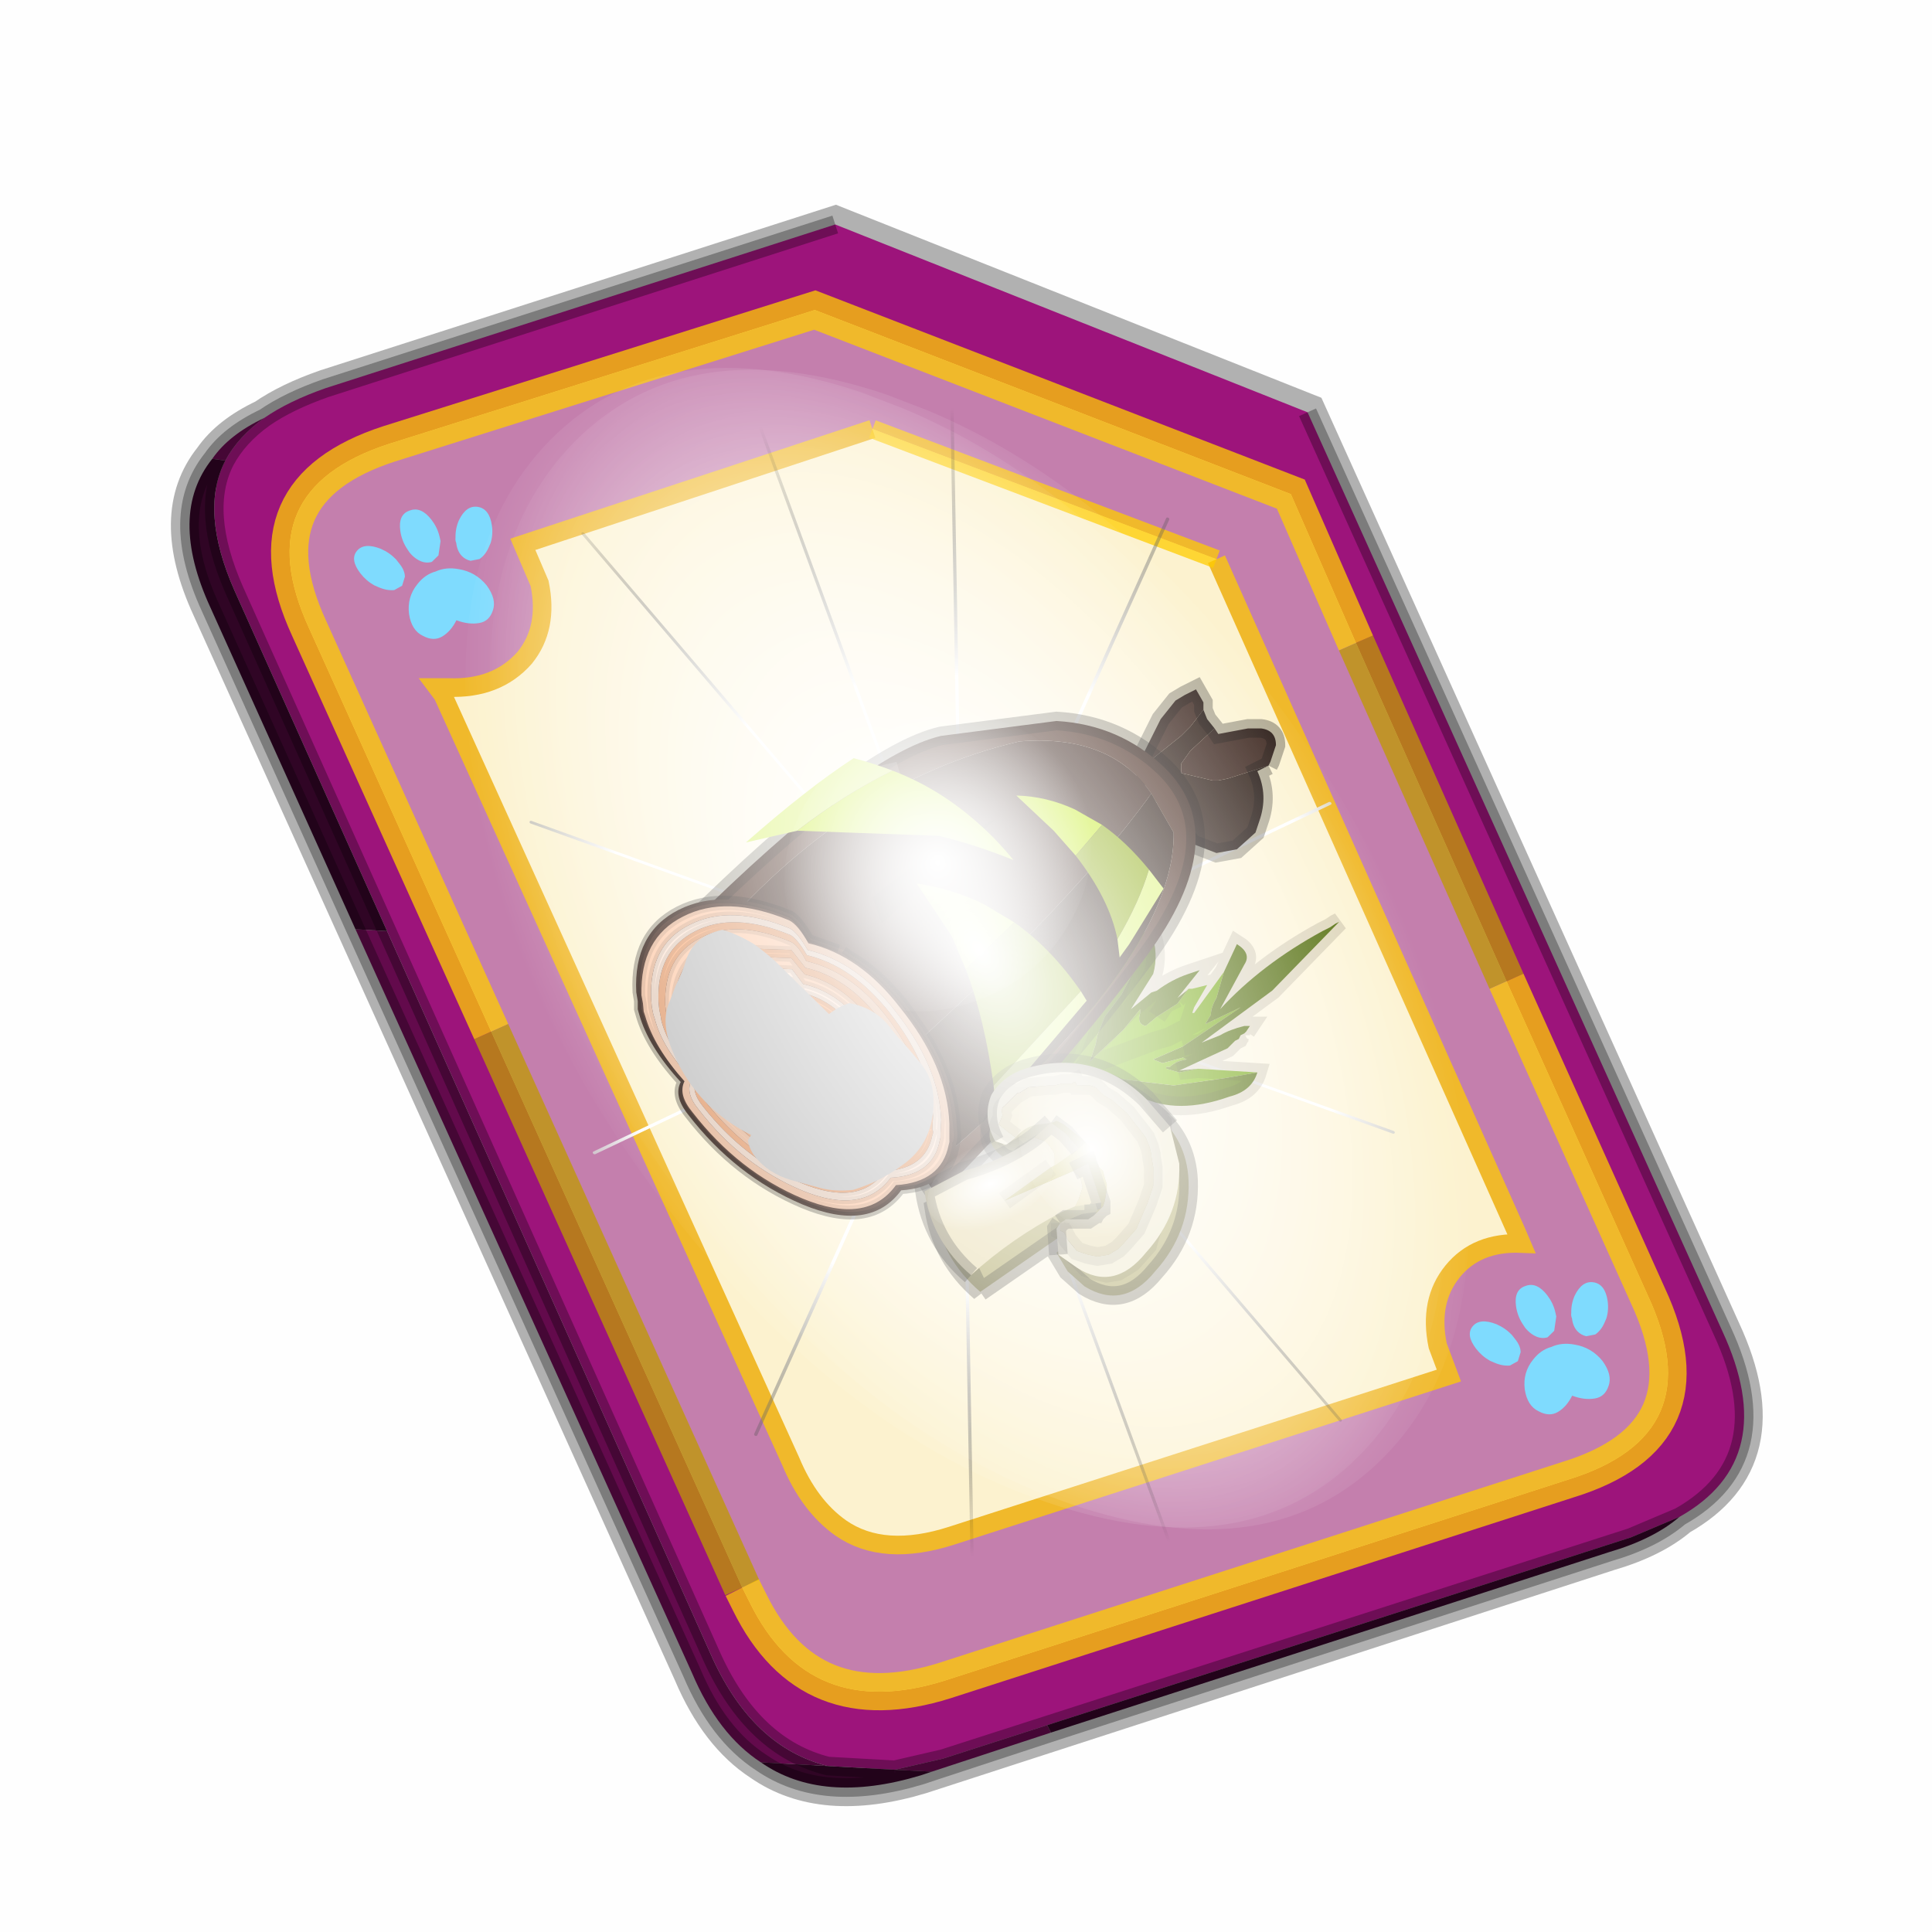 <?xml version='1.0' encoding='UTF-8'?>
<svg xmlns:xlink="http://www.w3.org/1999/xlink" xmlns="http://www.w3.org/2000/svg" version="1.1" width="60px" height="60px" viewBox="0.0 0.0 60.0 60.0"><defs><g id="c1"><path fill="#000000" fill-opacity="0.004" d="M0.0 0.0 L60.0 0.0 60.0 60.0 0.0 60.0 0.0 0.0"/></g><g id="c2"><path fill="none" stroke="#000000" stroke-width="1.0" stroke-opacity="0.302" d="M0.7 12.25 Q-0.45 9.75 0.75 8.25 1.2 7.6 2.15 7.15 2.8 6.7 3.8 6.35 L17.5 1.95 30.2 7.0 41.35 31.7 Q42.95 35.15 40.2 36.7 39.5 37.3 38.3 37.65 L19.8 43.65 Q17.15 44.45 15.5 43.3 14.35 42.55 13.65 40.9 L0.7 12.25"/><path fill="#9d147b" stroke="none" d="M35.55 22.3 L31.5 13.2 29.75 9.2 16.95 4.25 5.5 7.85 Q1.65 9.1 3.35 12.8 L8.25 23.65 15.0 38.6 15.2 39.0 Q16.8 42.25 20.45 41.1 L37.2 35.7 Q41.1 34.5 39.35 30.75 L35.55 22.3 M2.15 7.15 Q2.8 6.7 3.8 6.35 L17.5 1.95 30.2 7.0 41.35 31.7 Q42.95 35.15 40.2 36.7 L38.9 37.25 23.2 42.3 20.4 43.2 19.1 43.5 17.3 43.4 Q15.3 42.9 14.2 40.5 L5.45 20.95 1.35 11.8 Q0.4 9.65 1.1 8.3 1.45 7.65 2.15 7.15"/><path fill="#c47fad" stroke="none" d="M31.5 13.2 L35.55 22.3 39.35 30.75 Q41.1 34.5 37.2 35.7 L20.45 41.1 Q16.8 42.25 15.2 39.0 L15.0 38.6 8.25 23.65 3.35 12.8 Q1.65 9.1 5.5 7.85 L16.95 4.25 29.75 9.2 31.5 13.2 M18.5 7.45 L9.1 10.55 9.55 11.6 Q9.8 12.8 9.15 13.6 8.4 14.45 7.1 14.4 L6.8 14.4 6.95 14.6 16.3 35.2 Q16.8 36.4 17.65 37.0 18.8 37.8 20.65 37.2 L34.0 32.9 33.7 32.1 Q33.45 30.9 34.1 30.1 34.75 29.3 35.95 29.35 L35.8 29.0 27.75 10.95 18.5 7.45"/><path fill="#630a4c" stroke="none" d="M0.75 8.25 Q1.2 7.6 2.15 7.15 1.45 7.65 1.1 8.3 L0.75 8.25 M23.3 42.5 L20.1 43.55 19.1 43.5 20.4 43.2 23.2 42.3 23.3 42.5 M15.5 43.3 Q14.35 42.55 13.65 40.9 L4.6 20.9 5.45 20.95 14.2 40.5 Q15.3 42.9 17.3 43.4 L15.5 43.3"/><path fill="#300525" stroke="none" d="M4.6 20.9 L0.7 12.25 Q-0.45 9.75 0.75 8.25 L1.1 8.3 Q0.4 9.65 1.35 11.8 L5.45 20.95 4.6 20.9 M40.2 36.7 Q39.5 37.3 38.3 37.65 L23.3 42.5 23.2 42.3 38.9 37.25 40.2 36.7 M20.1 43.55 L19.8 43.65 Q17.15 44.45 15.5 43.3 L17.3 43.4 19.1 43.5 20.1 43.55"/><path fill="#fcf2cf" stroke="none" d="M27.75 10.95 L35.8 29.0 35.95 29.35 Q34.75 29.3 34.1 30.1 33.45 30.9 33.7 32.1 L34.0 32.9 20.65 37.2 Q18.8 37.8 17.65 37.0 16.8 36.4 16.3 35.2 L6.95 14.6 6.8 14.4 7.1 14.4 Q8.4 14.45 9.15 13.6 9.8 12.8 9.55 11.6 L9.1 10.55 18.5 7.45 27.75 10.95"/><path fill="none" stroke="#bf9900" stroke-width="1.0" stroke-opacity="0.749" d="M31.5 13.2 L35.55 22.3 M15.0 38.6 L8.25 23.65"/><path fill="none" stroke="#ffcc00" stroke-width="1.0" stroke-opacity="0.749" d="M35.55 22.3 L39.35 30.75 Q41.1 34.5 37.2 35.7 L20.45 41.1 Q16.8 42.25 15.2 39.0 L15.0 38.6 M8.25 23.65 L3.35 12.8 Q1.65 9.1 5.5 7.85 L16.95 4.25 29.75 9.2 31.5 13.2"/><path fill="none" stroke="#000000" stroke-width="0.5" stroke-opacity="0.302" d="M4.6 20.9 L0.7 12.25 Q-0.45 9.75 0.75 8.25 1.2 7.6 2.15 7.15 2.8 6.7 3.8 6.35 L17.5 1.95 M30.2 7.0 L41.35 31.7 Q42.95 35.15 40.2 36.7 39.5 37.3 38.3 37.65 L23.3 42.5 20.1 43.55 19.8 43.65 Q17.15 44.45 15.5 43.3 14.35 42.55 13.65 40.9 L4.6 20.9 M5.45 20.95 L1.35 11.8 Q0.4 9.65 1.1 8.3 1.45 7.65 2.15 7.15 M19.1 43.5 L17.3 43.4 Q15.3 42.9 14.2 40.5 L5.45 20.95 M23.2 42.3 L20.4 43.2 19.1 43.5 M40.2 36.7 L38.9 37.25 23.2 42.3"/><path fill="none" stroke="#f0b92b" stroke-width="0.5" d="M27.75 10.95 L35.8 29.0 35.95 29.35 Q34.75 29.3 34.1 30.1 33.45 30.9 33.7 32.1 L34.0 32.9 20.65 37.2 Q18.8 37.8 17.65 37.0 16.8 36.4 16.3 35.2 L6.95 14.6 6.8 14.4 7.1 14.4 Q8.4 14.45 9.15 13.6 9.8 12.8 9.55 11.6 L9.1 10.55 18.5 7.45"/><path fill="none" stroke="#ffcc00" stroke-width="0.5" stroke-opacity="0.749" d="M18.5 7.45 L27.75 10.95"/></g><g id="c3"><path fill="#7fdbfe" stroke="none" d="M10.75 4.9 Q10.75 4.6 10.9 4.35 11.25 3.45 11.95 2.75 13.3 1.5 14.35 2.1 15.4 2.7 14.95 4.45 14.7 5.4 14.1 6.15 L13.75 6.5 Q13.1 7.15 12.35 7.35 L11.4 7.2 Q10.95 6.9 10.75 6.4 10.5 5.75 10.75 4.9 M7.5 5.9 Q7.0 5.85 6.6 5.5 6.05 5.0 5.8 4.15 L5.7 3.6 Q5.55 2.65 5.8 1.7 6.25 0.0 7.5 0.0 L7.6 0.0 Q8.85 0.0 9.3 1.7 9.55 2.65 9.4 3.6 L9.3 4.15 8.5 5.5 7.6 5.9 7.5 5.9 M4.35 4.9 Q4.6 5.75 4.35 6.4 L3.7 7.2 2.75 7.35 Q2.0 7.15 1.35 6.5 L1.0 6.15 Q0.4 5.4 0.15 4.45 -0.3 2.7 0.75 2.1 1.8 1.5 3.15 2.75 3.85 3.45 4.2 4.35 L4.35 4.9 M5.5 13.7 Q4.45 13.9 3.65 12.95 2.75 12.0 3.2 10.25 3.7 8.5 5.25 7.6 6.4 6.9 7.55 7.0 8.75 6.9 9.9 7.6 11.45 8.5 11.95 10.25 12.35 12.0 11.5 12.95 10.7 13.9 9.65 13.7 8.55 13.5 7.55 12.6 6.55 13.5 5.5 13.7"/></g><g id="c4"><g><use transform="matrix(1.0,0.0,0.0,1.0,0.0,0.0)" xlink:href="#c3"/></g></g><radialGradient gradientUnits="userSpaceOnUse" r="819.2" cx="0" cy="0" spreadMethod="pad" gradientTransform="matrix(0.091,0.0,0.0,0.091,0.6,3.4)" id="gradient1"><stop offset="0.0" stop-color="#ffffff"/><stop offset="1.0" stop-color="#ffffff" stop-opacity="0.0"/></radialGradient><g id="c5"><path stroke="none" fill="url(#gradient1)" d="M36.65 -54.65 Q60.05 -42.0 69.75 -17.95 80.55 8.9 68.0 34.1 55.45 59.35 26.8 68.2 -1.8 77.05 -29.7 64.3 -57.6 51.6 -68.45 24.75 -79.3 -2.05 -66.75 -27.25 L-66.7 -27.3 Q-54.1 -52.5 -25.5 -61.4 3.1 -70.2 31.0 -57.5 L36.65 -54.65"/></g><g id="c6"><g><use transform="matrix(1.0,0.0,0.0,1.0,0.0,0.0)" xlink:href="#c5"/></g></g><radialGradient gradientUnits="userSpaceOnUse" r="819.2" cx="0" cy="0" spreadMethod="pad" gradientTransform="matrix(0.209,0.0,0.0,0.177,67.15,107.2)" id="gradient2"><stop offset="0.357" stop-color="#ffffff"/><stop offset="0.671" stop-opacity="0.0"/></radialGradient><g id="c7"><path fill="none" stroke-linejoin="round" stroke-linecap="round" stroke="url(#gradient2)" stroke-width="0.5" d="M136.55 165.8 L68.6 106.0 68.4 106.0 118.25 201.5 M68.3 105.8 L68.35 105.8 68.3 105.8 68.3 105.85 68.4 106.0 68.3 106.0 86.55 211.5 M68.3 105.8 L68.3 105.85 68.3 106.0 68.15 105.95 18.25 151.55 M68.3 105.85 L68.25 105.85 68.3 106.0 50.0 193.2 M68.25 105.85 L68.15 105.95 0.05 97.7 M68.3 105.85 L68.25 105.8 68.25 105.85 M68.25 105.8 L68.2 105.7 0.0 45.7 M68.3 105.8 L68.25 105.75 68.25 105.8 M68.25 105.75 L68.2 105.7 18.25 10.05 M68.6 106.0 L68.35 105.8 118.25 60.15 M86.6 18.35 L68.3 105.8 M136.6 114.25 L68.6 106.0 M68.25 105.75 L49.95 0.05"/></g><g id="c8"><g><use transform="matrix(1.0,0.0,0.0,1.0,0.0,0.0)" xlink:href="#c7"/></g></g><g id="c9"><g><use transform="matrix(1.0,0.0,0.0,1.0,0.0,0.0)" xlink:href="#c2"/></g><g><use transform="matrix(0.239,-0.087,0.1,0.234,34.25,31.15)" xlink:href="#c4"/></g><g><use transform="matrix(0.239,-0.087,0.1,0.234,4.25,10.3)" xlink:href="#c4"/></g><g><use transform="matrix(0.141,-0.038,0.111,0.226,20.25,20.65)" filter="url(#filter7)" xlink:href="#c6"/></g><g><use transform="matrix(-0.155,0.051,0.084,0.147,22.6,3.15)" filter="url(#filter8)" xlink:href="#c8"/></g></g><filter id="filter7"><feColorMatrix in="SourceGraphic" type="matrix" values="0.0 0.0 0.0 0.0 0.797 0.0 0.0 0.0 0.0 0.598 0.0 0.0 0.0 0.0 0.199 0.0 0.0 0.0 1.0 0.0" result="cxform"/><feComposite operator="in" in2="SourceGraphic" result="color-xform"/></filter><filter id="filter8"><feColorMatrix in="SourceGraphic" type="matrix" values="0.0 0.0 0.0 0.0 0.996 0.0 0.0 0.0 0.0 0.996 0.0 0.0 0.0 0.0 0.996 0.0 0.0 0.0 1.0 0.0" result="cxform"/><feComposite operator="in" in2="SourceGraphic" result="color-xform"/></filter><g id="c10"><path fill="#77ba00" stroke="none" d="M29.35 77.9 L29.3 77.9 29.45 76.75 29.65 76.15 29.75 76.65 29.8 77.45 29.8 78.0 Q30.2 76.85 31.1 75.7 31.3 75.1 31.85 74.65 31.65 74.95 31.4 75.95 L31.05 76.6 31.4 75.95 Q31.65 74.95 31.85 74.65 L31.95 74.5 32.15 74.3 32.25 74.3 32.15 74.75 31.5 76.0 31.05 76.6 30.85 77.1 30.8 77.35 30.65 77.8 31.55 76.95 32.0 76.4 32.0 76.5 Q31.9 76.8 32.15 76.85 L32.45 76.6 33.0 76.25 33.3 75.85 33.4 75.85 33.8 75.75 33.45 76.35 33.4 76.5 33.45 76.5 34.25 75.4 34.05 76.1 Q33.9 76.35 33.9 76.55 L32.75 77.15 32.4 77.25 31.2 77.7 30.9 77.8 30.5 78.05 30.9 77.8 31.2 77.7 32.4 77.25 32.75 77.15 33.9 76.55 33.75 76.8 34.7 76.35 33.15 77.4 32.35 77.75 32.6 77.85 33.15 77.7 33.25 77.75 Q32.95 77.8 32.8 77.95 L32.7 77.95 32.7 78.0 33.05 78.1 33.55 78.0 35.15 78.1 34.3 78.25 32.9 78.45 31.25 78.25 31.2 78.25 Q31.15 78.55 32.0 79.1 L32.6 79.45 32.6 79.5 32.6 79.8 32.15 79.75 31.75 79.5 31.05 78.9 Q30.35 78.35 30.5 78.05 L30.3 78.1 30.25 78.05 30.05 78.05 29.95 78.15 29.1 78.7 27.75 79.4 29.4 78.35 29.35 77.9 M30.85 77.1 L30.55 77.9 30.5 77.95 30.5 78.05 30.5 77.95 30.55 77.9 30.85 77.1"/><path fill="#537601" stroke="none" d="M27.75 79.4 L29.1 78.7 29.95 78.15 30.05 78.05 30.25 78.05 30.3 78.1 30.25 78.15 27.9 79.55 30.25 78.15 30.3 78.1 30.4 78.45 30.9 79.05 31.5 79.5 32.05 79.8 32.15 79.75 32.2 79.85 32.4 80.15 32.35 80.2 Q31.15 80.3 30.4 79.75 29.7 79.3 29.65 78.7 L28.05 79.45 27.9 79.55 27.8 79.55 27.7 79.5 27.75 79.4 M30.85 77.1 L31.05 76.6 31.5 76.0 32.15 74.75 32.25 74.3 32.3 74.35 Q32.5 74.9 32.35 75.45 L31.75 76.4 32.3 75.95 32.45 75.9 Q32.85 75.6 33.3 75.45 L33.6 75.35 33.0 76.1 33.25 75.9 33.3 75.85 33.0 76.25 32.45 76.6 32.15 76.85 Q31.9 76.8 32.0 76.5 L32.0 76.4 31.55 76.95 30.65 77.8 30.8 77.35 30.85 77.1 M34.25 75.4 L34.6 74.65 Q35.0 74.9 34.8 75.2 L34.15 76.4 Q35.25 75.2 36.9 74.3 L37.1 74.2 37.25 74.1 37.35 74.05 35.55 75.9 33.65 77.3 34.15 77.1 Q34.4 76.95 34.8 76.85 L34.95 76.85 34.85 77.0 34.8 77.05 34.7 77.1 34.65 77.2 34.55 77.25 34.35 77.45 33.05 78.05 33.55 78.0 33.05 78.1 32.7 78.0 32.7 77.95 32.8 77.95 Q32.95 77.8 33.25 77.75 L33.15 77.7 32.6 77.85 32.35 77.75 33.15 77.4 34.7 76.35 33.75 76.8 33.9 76.55 Q33.9 76.35 34.05 76.1 L34.25 75.4 M35.15 78.1 Q35.0 78.6 34.4 78.75 33.0 79.25 32.0 78.75 L32.6 79.45 32.0 79.1 Q31.15 78.55 31.2 78.25 L31.25 78.25 32.9 78.45 34.3 78.25 35.15 78.1 M32.6 79.8 L32.4 80.15 32.2 79.85 32.15 79.75 32.6 79.8 M30.8 77.35 L31.65 76.5 31.7 76.45 31.75 76.4 31.7 76.45 31.65 76.5 30.8 77.35 M33.9 76.55 L35.4 75.55 36.9 74.3 35.4 75.55 33.9 76.55 M32.45 76.6 L32.65 76.3 32.7 76.25 33.0 76.1 32.7 76.25 32.65 76.3 32.45 76.6 M33.65 77.3 L33.15 77.4 33.65 77.3"/><path fill="#669900" stroke="none" d="M30.3 78.1 L30.5 78.05 Q30.35 78.35 31.05 78.9 L31.75 79.5 32.15 79.75 32.05 79.8 31.5 79.5 30.9 79.05 30.4 78.45 30.3 78.1"/><path fill="none" stroke="#33261a" stroke-width="0.5" stroke-opacity="0.153" d="M29.35 77.9 L29.4 78.35 27.75 79.4 M30.3 78.1 L30.5 78.05 30.5 77.95 30.55 77.9 30.85 77.1 31.05 76.6 31.4 75.95 Q31.65 74.95 31.85 74.65 31.3 75.1 31.1 75.7 30.2 76.85 29.8 78.0 L29.8 77.45 29.75 76.65 29.65 76.15 29.45 76.75 29.3 77.9 M32.25 74.3 L32.3 74.35 Q32.5 74.9 32.35 75.45 L31.75 76.4 32.3 75.95 32.45 75.9 Q32.85 75.6 33.3 75.45 L33.6 75.35 33.0 76.1 33.25 75.9 33.3 75.85 33.4 75.85 33.8 75.75 33.45 76.35 33.4 76.5 33.45 76.5 34.25 75.4 34.6 74.65 Q35.0 74.9 34.8 75.2 L34.15 76.4 Q35.25 75.2 36.9 74.3 L37.1 74.2 37.25 74.1 37.35 74.05 35.55 75.9 33.65 77.3 34.15 77.1 Q34.4 76.95 34.8 76.85 L34.95 76.85 34.85 77.0 M34.8 77.05 L34.7 77.1 34.65 77.2 34.55 77.25 34.35 77.45 33.05 78.05 33.55 78.0 35.15 78.1 Q35.0 78.6 34.4 78.75 33.0 79.25 32.0 78.75 L32.6 79.45 32.6 79.5 32.6 79.8 32.4 80.15 32.35 80.2 Q31.15 80.3 30.4 79.75 29.7 79.3 29.65 78.7 L28.05 79.45 28.0 79.55 27.9 79.55 27.8 79.55 27.7 79.5 27.75 79.4 M31.75 76.4 L31.7 76.45 31.65 76.5 30.8 77.35 M32.25 74.3 L32.15 74.3 31.95 74.5 31.85 74.65 M28.05 79.45 L27.9 79.55 30.25 78.15 30.3 78.1 M32.15 79.75 L31.75 79.5 31.05 78.9 Q30.35 78.35 30.5 78.05 L30.9 77.8 31.2 77.7 32.4 77.25 32.75 77.15 33.9 76.55 M32.15 79.75 L32.2 79.85 32.4 80.15 M33.0 76.1 L32.7 76.25 32.65 76.3 32.45 76.6 M36.9 74.3 L35.4 75.55 33.9 76.55 M33.15 77.4 L33.65 77.3"/><path fill="#302018" stroke="none" d="M35.45 69.85 L35.15 70.0 Q35.45 70.65 35.2 71.35 L35.1 71.65 34.6 72.1 34.05 72.2 33.4 71.95 33.25 71.75 32.65 70.7 Q32.45 70.45 32.05 70.35 L31.9 70.2 31.9 70.05 32.0 69.9 32.05 69.55 32.1 69.5 32.1 69.6 32.35 69.65 33.1 69.05 33.35 68.8 33.7 68.35 33.8 68.6 34.0 68.85 33.35 69.45 33.1 69.8 33.1 70.05 33.95 70.25 34.1 70.25 34.35 70.2 35.45 69.85"/><path fill="#3e2820" stroke="none" d="M32.1 69.5 L32.55 68.6 32.95 68.1 33.2 67.95 33.5 67.8 33.7 68.15 33.7 68.35 33.35 68.8 33.1 69.05 32.35 69.65 32.1 69.6 32.1 69.5 M34.0 68.85 L34.1 69.0 34.9 68.85 35.25 68.85 Q35.65 68.9 35.65 69.3 L35.5 69.75 35.45 69.85 34.35 70.2 34.1 70.25 33.95 70.25 33.1 70.05 33.1 69.8 33.35 69.45 34.0 68.85"/><path fill="none" stroke="#000000" stroke-width="0.5" stroke-opacity="0.302" d="M35.45 69.85 L35.15 70.0 Q35.45 70.65 35.2 71.35 L35.1 71.65 34.6 72.1 34.05 72.2 33.4 71.95 33.25 71.75 32.65 70.7 Q32.45 70.45 32.05 70.35 L31.9 70.2 31.9 70.05 32.0 69.9 32.05 69.55 32.1 69.5 32.55 68.6 32.95 68.1 33.2 67.95 33.5 67.8 33.7 68.15 33.7 68.35 33.8 68.6 34.0 68.85 34.1 69.0 34.9 68.85 35.25 68.85 Q35.65 68.9 35.65 69.3 L35.5 69.75 35.45 69.85 M31.9 70.05 L32.0 69.9"/><path fill="#4f3328" stroke="none" d="M19.85 74.15 Q24.5 69.55 26.65 69.05 L29.75 68.65 Q31.45 68.75 32.65 69.9 34.55 71.75 32.15 75.0 29.9 78.0 27.05 80.95 L26.55 81.45 26.15 80.85 Q32.95 75.15 32.9 71.65 L32.3 70.6 Q31.2 69.0 28.75 69.2 24.05 70.3 20.4 74.65 L19.85 74.15"/><path fill="#3e2820" stroke="none" d="M20.4 74.65 Q24.05 70.3 28.75 69.2 31.2 69.0 32.3 70.6 29.85 74.0 24.3 78.8 L20.4 74.65"/><path fill="#302018" stroke="none" d="M32.3 70.6 L32.9 71.65 Q32.95 75.15 26.15 80.85 L24.3 78.8 Q29.85 74.0 32.3 70.6"/><path fill="none" stroke="#000000" stroke-width="0.5" stroke-opacity="0.302" d="M26.15 80.85 L26.55 81.45 27.05 80.95 Q29.9 78.0 32.15 75.0 34.55 71.75 32.65 69.9 31.45 68.75 29.75 68.65 L26.65 69.05 Q24.5 69.55 19.85 74.15"/><path fill="#302018" stroke="none" d="M25.05 74.1 L24.8 73.4 Q26.55 71.95 28.1 71.3 L25.05 74.1"/><path fill="#ffffff" fill-opacity="0.173" d="M25.55 70.1 L25.15 70.75 24.35 71.4 23.75 71.55 Q23.5 71.5 23.55 71.2 L24.0 70.5 24.8 69.9 25.45 69.75 25.55 70.1"/></g><g id="c11"><path fill="#4f3328" stroke="none" d="M13.65 3.3 L14.0 3.4 14.4 3.7 Q16.4 4.85 18.15 7.05 L19.25 8.65 Q21.45 12.0 21.6 15.3 L21.65 15.9 21.6 16.35 21.55 16.45 21.55 16.6 21.5 16.8 Q20.95 19.4 17.85 19.6 15.75 22.45 11.2 20.55 6.7 18.65 3.5 14.5 2.5 13.25 3.0 12.3 0.8 9.9 0.2 7.75 L0.1 7.4 0.1 6.85 0.0 6.25 Q-0.2 2.25 2.85 0.7 5.9 -0.85 10.4 1.0 10.95 1.3 11.7 2.6 L13.65 3.3 M17.9 14.9 L17.25 12.8 17.9 14.9"/><path fill="none" stroke="#000000" stroke-width="0.5" stroke-opacity="0.302" d="M14.0 3.4 L14.4 3.7 Q16.4 4.85 18.15 7.05 L19.25 8.65 Q21.45 12.0 21.6 15.3 L21.65 15.9 21.6 16.35 21.55 16.45 21.55 16.6 21.5 16.8 Q20.95 19.4 17.85 19.6 15.75 22.45 11.2 20.55 6.7 18.65 3.5 14.5 2.5 13.25 3.0 12.3 0.8 9.9 0.2 7.75 L0.1 7.4 0.1 6.85 0.0 6.25 Q-0.2 2.25 2.85 0.7 5.9 -0.85 10.4 1.0 10.95 1.3 11.7 2.6 L13.65 3.3"/><path fill="#fcb383" stroke="none" d="M19.95 15.5 L20.0 15.6 20.0 15.75 19.95 15.9 Q19.5 18.15 16.75 18.3 15.05 20.75 11.1 19.1 7.3 17.5 4.5 13.95 3.65 12.9 4.05 12.1 2.2 10.05 1.7 8.2 L1.65 7.9 1.55 7.4 1.5 6.9 Q1.35 3.5 3.95 2.15 6.55 0.8 10.4 2.4 10.85 2.65 11.5 3.75 14.6 4.5 17.05 7.6 19.85 11.15 20.0 14.6 L19.95 15.5 M19.55 15.4 L19.55 15.3 19.55 14.4 Q19.4 11.1 16.75 7.75 14.45 4.85 11.45 4.15 10.9 3.05 10.4 2.85 6.75 1.3 4.3 2.6 1.85 3.85 1.95 7.1 L2.0 7.55 2.15 8.05 2.15 8.3 Q2.65 10.1 4.4 12.05 4.05 12.8 4.8 13.8 7.5 17.15 11.15 18.7 14.85 20.25 16.5 17.95 19.1 17.8 19.45 15.65 L19.5 15.5 19.55 15.4 M18.3 14.65 L18.3 13.9 Q18.2 11.05 15.85 8.2 13.9 5.65 11.35 5.05 L10.45 3.95 5.2 3.75 Q3.15 4.8 3.25 7.6 L3.25 8.0 3.35 8.4 3.4 8.65 Q3.8 10.15 5.35 11.8 5.0 12.45 5.65 13.35 7.95 16.25 11.05 17.55 14.25 18.9 15.65 16.9 17.9 16.8 18.25 14.95 L18.3 14.8 18.3 14.7 18.3 14.65 M18.9 14.95 L18.9 15.0 18.9 15.15 18.85 15.3 Q18.45 17.25 16.05 17.4 14.5 19.55 11.1 18.1 7.75 16.65 5.3 13.55 4.55 12.6 4.9 11.9 3.25 10.1 2.8 8.45 L2.75 8.2 Q2.65 8.0 2.7 7.8 L2.6 7.35 Q2.5 4.35 4.75 3.2 L10.45 3.4 11.4 4.6 Q14.2 5.25 16.3 7.95 18.8 11.1 18.9 14.15 L18.9 14.95 M7.25 10.8 L6.7 9.55 6.65 9.45 6.65 9.25 6.65 9.05 Q6.55 7.45 7.4 7.05 L9.35 6.9 11.1 7.6 Q12.5 7.95 13.9 9.6 15.4 11.25 15.45 12.15 15.45 13.0 15.05 13.8 12.2 14.85 10.7 14.25 9.2 13.6 8.4 12.65 L7.25 10.8 M7.9 10.4 L8.85 11.8 Q9.55 12.6 11.15 13.15 12.7 13.75 13.5 13.55 14.65 13.65 14.85 13.0 L14.9 12.95 14.95 12.9 14.95 12.65 Q15.0 11.6 13.85 10.3 12.95 9.25 11.65 8.85 L10.1 8.1 8.3 7.9 Q7.45 8.05 7.4 9.1 L7.4 9.25 7.4 9.4 7.45 9.5 7.9 10.4 M11.2 6.3 Q13.2 6.75 14.75 8.75 16.55 10.95 16.6 13.15 L16.6 13.75 16.6 13.8 16.6 13.9 16.6 14.0 Q16.35 15.4 14.6 15.5 13.45 17.05 11.0 16.0 8.6 15.0 6.8 12.75 6.25 12.05 6.55 11.55 5.4 10.25 5.05 9.05 L5.0 8.9 4.95 8.6 4.9 8.25 Q4.8 6.1 6.5 5.25 L10.5 5.45 Q10.85 5.6 11.2 6.3 M11.15 6.9 Q10.4 6.5 9.05 6.05 L6.65 6.2 Q5.6 6.75 5.7 8.6 L5.75 8.9 5.75 9.1 5.8 9.3 Q6.1 10.3 7.1 11.45 6.9 11.85 7.35 12.45 8.85 14.4 11.0 15.25 13.1 16.15 14.05 14.85 16.25 15.05 16.1 13.0 15.95 10.95 14.4 9.15 12.9 7.3 11.15 6.9"/><path fill="#fdccac" stroke="none" d="M19.55 15.4 L19.5 15.5 19.45 15.65 Q19.1 17.8 16.5 17.95 14.85 20.25 11.15 18.7 7.5 17.15 4.8 13.8 4.05 12.8 4.4 12.05 2.65 10.1 2.15 8.3 L2.15 8.05 2.0 7.55 1.95 7.1 Q1.85 3.85 4.3 2.6 6.75 1.3 10.4 2.85 10.9 3.05 11.45 4.15 14.45 4.85 16.75 7.75 19.4 11.1 19.55 14.4 L19.55 15.3 19.55 15.4 M20.5 15.8 L20.55 14.85 Q20.4 11.2 17.4 7.45 14.85 4.2 11.55 3.4 10.85 2.2 10.35 1.95 6.35 0.3 3.6 1.7 0.85 3.05 1.0 6.7 L1.05 7.25 1.15 7.75 1.25 8.05 Q1.75 10.0 3.75 12.15 3.25 13.0 4.2 14.15 7.1 17.9 11.15 19.6 15.25 21.3 17.15 18.75 20.0 18.6 20.45 16.25 L20.5 16.05 20.5 15.9 20.5 15.8 M18.3 14.65 L18.3 14.7 18.3 14.8 18.25 14.95 Q17.9 16.8 15.65 16.9 14.25 18.9 11.05 17.55 7.95 16.25 5.65 13.35 5.0 12.45 5.35 11.8 3.8 10.15 3.4 8.65 L3.35 8.4 3.25 8.0 3.25 7.6 Q3.15 4.8 5.2 3.75 L10.45 3.95 11.35 5.05 Q13.9 5.65 15.85 8.2 18.2 11.05 18.3 13.9 L18.3 14.65 M17.45 14.25 L17.45 14.2 17.5 13.5 Q17.35 11.0 15.3 8.45 13.55 6.2 11.25 5.7 L10.5 4.7 5.85 4.5 Q3.95 5.45 4.1 7.95 L4.1 8.3 4.15 8.65 4.25 8.85 Q4.55 10.2 5.95 11.7 5.6 12.25 6.25 13.05 8.25 15.65 11.0 16.8 13.85 18.0 15.15 16.2 17.1 16.1 17.4 14.5 L17.45 14.35 17.45 14.25 M18.9 14.95 L18.9 14.15 Q18.8 11.1 16.3 7.95 14.2 5.25 11.4 4.6 L10.45 3.4 4.75 3.2 Q2.5 4.35 2.6 7.35 L2.7 7.8 Q2.65 8.0 2.75 8.2 L2.8 8.45 Q3.25 10.1 4.9 11.9 4.55 12.6 5.3 13.55 7.75 16.65 11.1 18.1 14.5 19.55 16.05 17.4 18.45 17.25 18.85 15.3 L18.9 15.15 18.9 15.0 18.9 14.95 M21.1 16.25 L21.1 16.35 21.05 16.55 Q20.55 19.05 17.5 19.25 15.55 21.95 11.2 20.15 6.9 18.35 3.8 14.35 2.8 13.15 3.25 12.25 1.2 9.95 0.6 7.85 L0.5 7.55 0.45 7.0 0.35 6.45 Q0.25 2.6 3.15 1.15 6.05 -0.35 10.3 1.4 10.9 1.7 11.6 2.95 15.05 3.75 17.75 7.25 20.95 11.2 21.1 15.1 L21.1 16.1 21.1 16.25 M7.25 10.8 L8.4 12.65 Q9.2 13.6 10.7 14.25 12.2 14.85 15.05 13.8 15.45 13.0 15.45 12.15 15.4 11.25 13.9 9.6 12.5 7.95 11.1 7.6 L9.35 6.9 7.4 7.05 Q6.55 7.45 6.65 9.05 L6.65 9.25 6.65 9.45 6.7 9.55 7.25 10.8 M11.15 6.9 Q12.9 7.3 14.4 9.15 15.95 10.95 16.1 13.0 16.25 15.05 14.05 14.85 13.1 16.15 11.0 15.25 8.85 14.4 7.35 12.45 6.9 11.85 7.1 11.45 6.1 10.3 5.8 9.3 L5.75 9.1 5.75 8.9 5.7 8.6 Q5.6 6.75 6.65 6.2 L9.05 6.05 Q10.4 6.5 11.15 6.9"/><path fill="#fee6d6" stroke="none" d="M19.95 15.5 L20.0 14.6 Q19.85 11.15 17.05 7.6 14.6 4.5 11.5 3.75 10.85 2.65 10.4 2.4 6.55 0.8 3.95 2.15 1.35 3.5 1.5 6.9 L1.55 7.4 1.65 7.9 1.7 8.2 Q2.2 10.05 4.05 12.1 3.65 12.9 4.5 13.95 7.3 17.5 11.1 19.1 15.05 20.75 16.75 18.3 19.5 18.15 19.95 15.9 L20.0 15.75 20.0 15.6 19.95 15.5 M20.5 15.8 L20.5 15.9 20.5 16.05 20.45 16.25 Q20.0 18.6 17.15 18.75 15.25 21.3 11.15 19.6 7.1 17.9 4.2 14.15 3.25 13.0 3.75 12.15 1.75 10.0 1.25 8.05 L1.15 7.75 1.05 7.25 1.0 6.7 Q0.85 3.05 3.6 1.7 6.35 0.3 10.35 1.95 10.85 2.2 11.55 3.4 14.85 4.2 17.4 7.45 20.4 11.2 20.55 14.85 L20.5 15.8 M17.45 14.25 L17.45 14.35 17.4 14.5 Q17.1 16.1 15.15 16.2 13.85 18.0 11.0 16.8 8.25 15.65 6.25 13.05 5.6 12.25 5.95 11.7 4.55 10.2 4.25 8.85 L4.15 8.65 4.1 8.3 4.1 7.95 Q3.95 5.45 5.85 4.5 L10.5 4.7 11.25 5.7 Q13.55 6.2 15.3 8.45 17.35 11.0 17.5 13.5 L17.45 14.2 17.45 14.25 M11.2 6.3 Q10.85 5.6 10.5 5.45 L6.5 5.25 Q4.8 6.1 4.9 8.25 L4.95 8.6 5.0 8.9 5.05 9.05 Q5.4 10.25 6.55 11.55 6.25 12.05 6.8 12.75 8.6 15.0 11.0 16.0 13.45 17.05 14.6 15.5 16.35 15.4 16.6 14.0 L16.6 13.9 16.6 13.8 16.6 13.75 16.6 13.15 Q16.55 10.95 14.75 8.75 13.2 6.75 11.2 6.3"/><path fill="#c86f59" stroke="none" d="M7.9 10.4 L7.45 9.5 7.4 9.4 7.4 9.25 7.4 9.1 Q7.45 8.05 8.3 7.9 L10.1 8.1 11.65 8.85 Q12.95 9.25 13.85 10.3 15.0 11.6 14.95 12.65 L14.95 12.9 14.9 12.95 14.85 13.0 Q14.65 13.65 13.5 13.55 12.7 13.75 11.15 13.15 9.55 12.6 8.85 11.8 L7.9 10.4"/><path fill="none" stroke="#000000" stroke-width="0.5" stroke-opacity="0.102" d="M19.95 15.5 L20.0 15.6 20.0 15.75 19.95 15.9 Q19.5 18.15 16.75 18.3 15.05 20.75 11.1 19.1 7.3 17.5 4.5 13.95 3.65 12.9 4.05 12.1 2.2 10.05 1.7 8.2 L1.65 7.9 1.55 7.4 1.5 6.9 Q1.35 3.5 3.95 2.15 6.55 0.8 10.4 2.4 10.85 2.65 11.5 3.75 14.6 4.5 17.05 7.6 19.85 11.15 20.0 14.6 L19.95 15.5 M19.55 15.4 L19.5 15.5 19.45 15.65 Q19.1 17.8 16.5 17.95 14.85 20.25 11.15 18.7 7.5 17.15 4.8 13.8 4.05 12.8 4.4 12.05 2.65 10.1 2.15 8.3 L2.15 8.05 2.0 7.55 1.95 7.1 Q1.85 3.85 4.3 2.6 6.75 1.3 10.4 2.85 10.9 3.05 11.45 4.15 14.45 4.85 16.75 7.75 19.4 11.1 19.55 14.4 L19.55 15.3 19.55 15.4 M20.5 15.8 L20.5 15.9 20.5 16.05 20.45 16.25 Q20.0 18.6 17.15 18.75 15.25 21.3 11.15 19.6 7.1 17.9 4.2 14.15 3.25 13.0 3.75 12.15 1.75 10.0 1.25 8.05 L1.15 7.75 1.05 7.25 1.0 6.7 Q0.85 3.05 3.6 1.7 6.35 0.3 10.35 1.95 10.85 2.2 11.55 3.4 14.85 4.2 17.4 7.45 20.4 11.2 20.55 14.85 L20.5 15.8 M18.3 14.65 L18.3 14.7 18.3 14.8 18.25 14.95 Q17.9 16.8 15.65 16.9 14.25 18.9 11.05 17.55 7.95 16.25 5.65 13.35 5.0 12.45 5.35 11.8 3.8 10.15 3.4 8.65 L3.35 8.4 3.25 8.0 3.25 7.6 Q3.15 4.8 5.2 3.75 L10.45 3.95 11.35 5.05 Q13.9 5.65 15.85 8.2 18.2 11.05 18.3 13.9 L18.3 14.65 M17.45 14.25 L17.45 14.35 17.4 14.5 Q17.1 16.1 15.15 16.2 13.85 18.0 11.0 16.8 8.25 15.65 6.25 13.05 5.6 12.25 5.95 11.7 4.55 10.2 4.25 8.85 L4.15 8.65 4.1 8.3 4.1 7.95 Q3.95 5.45 5.85 4.5 L10.5 4.7 11.25 5.7 Q13.55 6.2 15.3 8.45 17.35 11.0 17.5 13.5 L17.45 14.2 17.45 14.25 M18.9 14.95 L18.9 15.0 18.9 15.15 18.85 15.3 Q18.45 17.25 16.05 17.4 14.5 19.55 11.1 18.1 7.75 16.65 5.3 13.55 4.55 12.6 4.9 11.9 3.25 10.1 2.8 8.45 L2.75 8.2 Q2.65 8.0 2.7 7.8 L2.6 7.35 Q2.5 4.35 4.75 3.2 L10.45 3.4 11.4 4.6 Q14.2 5.25 16.3 7.95 18.8 11.1 18.9 14.15 L18.9 14.95 M21.1 16.25 L21.1 16.35 21.05 16.55 Q20.55 19.05 17.5 19.25 15.55 21.95 11.2 20.15 6.9 18.35 3.8 14.35 2.8 13.15 3.25 12.25 1.2 9.95 0.6 7.85 L0.5 7.55 0.45 7.0 0.35 6.45 Q0.25 2.6 3.15 1.15 6.05 -0.35 10.3 1.4 10.9 1.7 11.6 2.95 15.05 3.75 17.75 7.25 20.95 11.2 21.1 15.1 L21.1 16.1 21.1 16.25 M7.25 10.8 L6.7 9.55 6.65 9.45 6.65 9.25 6.65 9.05 Q6.55 7.45 7.4 7.05 L9.35 6.9 11.1 7.6 Q12.5 7.95 13.9 9.6 15.4 11.25 15.45 12.15 15.45 13.0 15.05 13.8 12.2 14.85 10.7 14.25 9.2 13.6 8.4 12.65 L7.25 10.8 M7.9 10.4 L7.45 9.5 7.4 9.4 7.4 9.25 7.4 9.1 Q7.45 8.05 8.3 7.9 L10.1 8.1 11.65 8.85 Q12.95 9.25 13.85 10.3 15.0 11.6 14.95 12.65 L14.95 12.9 14.9 12.95 14.85 13.0 Q14.65 13.65 13.5 13.55 12.7 13.75 11.15 13.15 9.55 12.6 8.85 11.8 L7.9 10.4 M11.2 6.3 Q13.2 6.75 14.75 8.75 16.55 10.95 16.6 13.15 L16.6 13.75 16.6 13.8 16.6 13.9 16.6 14.0 Q16.35 15.4 14.6 15.5 13.45 17.05 11.0 16.0 8.6 15.0 6.8 12.75 6.25 12.05 6.55 11.55 5.4 10.25 5.05 9.05 L5.0 8.9 4.95 8.6 4.9 8.25 Q4.8 6.1 6.5 5.25 L10.5 5.45 Q10.85 5.6 11.2 6.3 M11.15 6.9 Q12.9 7.3 14.4 9.15 15.95 10.95 16.1 13.0 16.25 15.05 14.05 14.85 13.1 16.15 11.0 15.25 8.85 14.4 7.35 12.45 6.9 11.85 7.1 11.45 6.1 10.3 5.8 9.3 L5.75 9.1 5.75 8.9 5.7 8.6 Q5.6 6.75 6.65 6.2 L9.05 6.05 Q10.4 6.5 11.15 6.9"/><path fill="#ffffff" fill-opacity="0.29" d="M9.85 8.55 L10.2 8.9 11.7 10.8 11.85 11.0 12.2 11.45 12.35 11.7 12.3 12.0 Q12.1 12.35 11.65 12.4 L11.05 12.45 10.35 12.35 9.15 11.6 Q8.25 10.95 8.05 9.95 7.9 9.45 8.15 9.15 L8.3 8.9 8.55 8.55 Q8.8 8.2 9.3 8.2 L9.85 8.55"/></g><g id="c12"><path fill="#c4c4c4" stroke="none" d="M34.9 19.1 Q32.45 26.8 25.3 29.65 20.55 31.7 15.45 32.25 12.1 32.0 9.8 30.85 L5.3 28.6 Q1.6 26.65 0.35 23.3 -0.15 22.0 0.1 20.35 L1.65 18.9 4.7 16.15 6.1 15.0 18.75 3.35 Q20.15 2.2 21.65 1.3 23.85 0.25 26.0 0.0 30.1 1.65 31.55 5.3 32.35 7.5 33.45 9.55 L34.55 12.1 Q36.1 15.3 34.9 19.1"/></g><g id="c13"><g><use transform="matrix(1.0,0.0,0.0,1.0,0.0,0.0)" xlink:href="#c12"/></g></g><g id="c14"><g><use transform="matrix(1.0,0.0,0.0,1.0,0.0,0.0)" xlink:href="#c11"/></g><g><use transform="matrix(0.364,-0.068,0.127,0.368,4.9,8.75)" filter="url(#filter11)" xlink:href="#c13"/></g><g><use transform="matrix(-0.475,-0.083,0.042,0.458,18.15,4.2)" filter="url(#filter12)" xlink:href="#c13"/></g></g><filter id="filter11"><feColorMatrix in="SourceGraphic" type="matrix" values="1.0 0.0 0.0 0.0 0.0 0.0 1.0 0.0 0.0 0.0 0.0 0.0 1.0 0.0 0.0 0.0 0.0 0.0 0.121 0.0" result="cxform"/><feComposite operator="in" in2="SourceGraphic" result="color-xform"/></filter><filter id="filter12"><feColorMatrix in="SourceGraphic" type="matrix" values="1.0 0.0 0.0 0.0 0.0 0.0 1.0 0.0 0.0 0.0 0.0 0.0 1.0 0.0 0.0 0.0 0.0 0.0 0.121 0.0" result="cxform"/><feComposite operator="in" in2="SourceGraphic" result="color-xform"/></filter><g id="c15"><path fill="#c0ea15" stroke="none" d="M22.5 6.65 L21.0 4.95 18.45 2.55 Q20.5 2.6 22.45 3.5 L24.3 4.55 22.5 6.65 M10.0 0.85 Q13.0 2.0 15.45 4.1 16.95 5.35 18.25 6.95 15.65 5.9 13.15 5.3 L3.5 4.95 Q6.65 2.5 10.0 0.85 M15.0 14.4 L14.05 12.15 11.65 8.55 Q14.05 8.9 16.2 9.95 L18.3 11.2 15.0 14.4"/><path fill="#8cab10" stroke="none" d="M24.3 4.55 Q25.95 5.7 27.5 7.6 26.85 9.8 25.35 12.35 24.8 9.6 22.5 6.65 L24.3 4.55 M18.3 11.2 Q20.8 12.95 22.85 15.9 L16.9 22.35 Q16.3 17.85 15.0 14.4 L18.3 11.2"/><path fill="#daf273" stroke="none" d="M27.5 7.6 L28.5 8.9 26.15 12.7 25.5 13.6 25.35 12.35 Q26.85 9.8 27.5 7.6 M3.5 4.95 L0.0 5.75 Q4.2 2.05 7.35 0.0 8.7 0.35 10.0 0.85 6.65 2.5 3.5 4.95 M22.85 15.9 L23.25 16.55 17.05 23.85 16.9 22.35 22.85 15.9"/></g><g id="c16"><g><use transform="matrix(1.0,0.0,0.0,1.0,0.0,0.0)" xlink:href="#c15"/></g></g><g id="c17"><g><use transform="matrix(1.0,0.0,0.0,1.0,0.0,0.0)" xlink:href="#c5"/></g></g><g id="c18"><path fill="#b9b379" stroke="none" d="M30.1 82.6 L30.1 82.8 30.15 82.9 30.25 83.05 30.55 83.35 30.85 83.45 31.1 83.5 31.4 83.45 31.65 83.3 31.8 83.2 32.2 82.75 32.3 82.4 32.45 82.05 32.6 81.55 32.6 81.1 32.6 80.8 32.55 80.75 32.5 80.5 32.4 80.25 32.25 80.1 32.05 79.85 31.9 79.7 31.5 79.3 31.25 79.15 31.2 79.1 31.05 79.0 30.9 78.95 30.6 78.9 30.5 78.85 30.4 78.85 30.15 78.85 29.95 78.85 29.8 78.9 29.25 79.0 29.0 79.1 28.95 79.15 28.7 79.35 28.6 79.5 28.55 79.65 28.45 79.95 28.7 80.2 28.85 80.3 28.7 80.2 28.45 79.95 28.55 79.65 28.6 79.5 28.7 79.35 28.95 79.15 29.0 79.1 29.25 79.0 29.8 78.9 29.95 78.85 30.15 78.85 30.4 78.85 30.5 78.85 30.6 78.9 30.9 78.95 31.05 79.0 31.2 79.1 31.25 79.15 31.5 79.3 31.9 79.7 32.05 79.85 32.25 80.1 32.4 80.25 32.5 80.5 32.55 80.75 32.6 80.8 32.6 81.1 32.6 81.55 32.45 82.05 32.3 82.4 32.2 82.75 31.8 83.2 31.65 83.3 31.4 83.45 31.1 83.5 30.85 83.45 30.55 83.35 30.25 83.05 30.15 82.9 30.1 82.8 30.1 82.6 30.25 82.5 30.85 82.5 31.0 82.35 31.05 82.35 31.15 82.25 31.2 82.25 31.2 82.15 31.2 82.1 31.2 82.05 30.5 82.15 30.15 82.3 27.7 84.0 Q26.65 83.1 26.45 81.75 L27.5 81.2 Q28.55 80.95 29.4 80.3 L29.9 79.9 29.9 79.85 29.5 79.9 28.85 80.3 28.65 80.5 28.35 80.4 Q27.7 79.95 28.1 79.3 28.55 78.65 29.75 78.3 30.95 77.9 32.4 79.2 33.25 79.9 33.3 81.0 33.35 82.4 32.4 83.45 31.55 84.5 30.5 83.85 L30.05 83.45 29.75 82.95 30.1 82.6 M29.95 81.05 L30.6 80.6 30.3 80.2 29.9 79.9 30.3 80.2 30.6 80.6 29.95 81.05 M27.15 82.85 L27.7 84.0 27.15 82.85 M29.85 81.1 L28.55 82.0 30.85 81.0 31.2 82.05 30.85 81.0 28.55 82.0 29.85 81.1"/><path fill="none" stroke="#000000" stroke-width="0.5" stroke-opacity="0.102" d="M28.85 80.3 L28.7 80.2 28.45 79.95 28.55 79.65 28.6 79.5 28.7 79.35 28.95 79.15 29.0 79.1 29.25 79.0 29.8 78.9 29.95 78.85 30.15 78.85 30.4 78.85 30.5 78.85 30.6 78.9 30.9 78.95 31.05 79.0 31.2 79.1 31.25 79.15 31.5 79.3 31.9 79.7 32.05 79.85 32.25 80.1 32.4 80.25 32.5 80.5 32.55 80.75 32.6 80.8 32.6 81.1 32.6 81.55 32.45 82.05 32.3 82.4 32.2 82.75 31.8 83.2 31.65 83.3 31.4 83.45 31.1 83.5 30.85 83.45 30.55 83.35 30.25 83.05 30.15 82.9 30.1 82.8 30.1 82.6"/><path fill="none" stroke="#000000" stroke-width="0.5" stroke-opacity="0.302" d="M30.1 82.6 L29.75 82.95 30.05 83.45 30.5 83.85 Q31.55 84.5 32.4 83.45 33.35 82.4 33.3 81.0 33.25 79.9 32.4 79.2 30.95 77.9 29.75 78.3 28.55 78.65 28.1 79.3 27.7 79.95 28.35 80.4 L28.65 80.5 28.85 80.3 29.5 79.9 M29.9 79.9 L30.3 80.2 30.6 80.6 29.95 81.05 M29.9 79.9 L29.4 80.3 Q28.55 80.95 27.5 81.2 L26.45 81.75 Q26.65 83.1 27.7 84.0 L27.15 82.85 M29.9 79.9 L29.5 79.9 M31.2 82.05 L30.85 81.0 28.55 82.0 29.85 81.1 M31.2 82.05 L31.2 82.1 31.2 82.15 31.2 82.25 31.15 82.25 31.05 82.35 31.0 82.35 30.85 82.5 30.25 82.5 30.1 82.6 M31.2 82.15 L31.15 82.25 M31.05 82.35 L31.0 82.35 M27.7 84.0 L30.15 82.3 30.5 82.15 31.2 82.05"/><path fill="#f1ebd1" stroke="none" d="M29.85 82.15 L29.85 82.35 29.95 82.4 30.05 82.6 30.3 82.9 30.6 83.0 30.85 83.05 31.15 83.0 31.4 82.85 31.55 82.7 31.9 82.3 32.05 81.95 32.2 81.6 32.35 81.15 32.35 80.65 32.3 80.35 32.3 80.3 32.25 80.1 32.15 79.85 32.0 79.65 31.8 79.4 31.65 79.2 31.25 78.85 31.0 78.7 30.95 78.65 30.8 78.5 30.65 78.45 30.3 78.45 30.25 78.35 30.15 78.4 29.9 78.4 29.7 78.45 29.55 78.45 29.0 78.5 28.75 78.65 28.7 78.65 28.45 78.9 28.35 79.0 Q28.25 79.05 28.3 79.25 L28.2 79.5 28.45 79.7 28.65 79.85 28.4 80.05 28.1 79.95 Q27.75 79.3 28.0 78.7 28.3 78.2 28.9 78.0 30.75 77.45 32.15 78.8 L32.8 79.55 33.05 80.55 Q33.1 81.9 32.15 82.95 31.3 84.0 30.3 83.35 L29.8 83.0 29.75 82.3 29.85 82.15"/><path fill="#eadfb7" stroke="none" d="M28.65 79.85 L28.45 79.7 28.2 79.5 28.3 79.25 Q28.25 79.05 28.35 79.0 L28.45 78.9 28.7 78.65 28.75 78.65 29.0 78.5 29.55 78.45 29.7 78.45 29.9 78.4 30.15 78.4 30.25 78.35 30.3 78.45 30.65 78.45 30.8 78.5 30.95 78.65 31.0 78.7 31.25 78.85 31.65 79.2 31.8 79.4 32.0 79.65 32.15 79.85 32.25 80.1 32.3 80.3 32.3 80.35 32.35 80.65 32.35 81.15 32.2 81.6 32.05 81.95 31.9 82.3 31.55 82.7 31.4 82.85 31.15 83.0 30.85 83.05 30.6 83.0 30.3 82.9 30.05 82.6 29.95 82.4 29.85 82.35 29.85 82.15 30.0 82.05 30.6 82.05 30.75 81.95 30.8 81.9 31.0 81.7 31.05 81.55 31.1 81.25 31.1 81.1 31.05 80.95 31.0 80.75 30.9 80.65 30.85 80.55 30.8 80.45 30.8 80.35 30.7 80.15 30.4 79.85 30.2 79.7 29.95 79.5 29.75 79.4 29.65 79.45 29.25 79.5 Q28.9 79.55 28.65 79.85 M29.7 80.6 L29.6 80.65 28.35 81.55 30.2 80.75 30.4 80.95 30.45 81.2 30.35 81.5 30.25 81.7 29.9 81.85 Q28.55 82.55 27.45 83.55 26.4 82.65 26.2 81.3 L27.25 80.75 Q28.35 80.45 29.15 79.85 L29.45 79.95 29.65 80.2 29.7 80.3 29.7 80.6"/><path fill="#bfb348" stroke="none" d="M29.65 79.45 L29.75 79.4 29.95 79.5 30.2 79.7 30.4 79.85 30.7 80.15 30.8 80.35 30.8 80.45 30.85 80.55 30.9 80.65 31.0 80.75 31.05 80.95 31.1 81.1 31.1 81.25 31.05 81.55 31.0 81.7 30.8 81.9 30.85 81.8 30.95 81.75 30.95 81.6 30.6 80.55 30.2 80.75 28.35 81.55 29.6 80.65 29.7 80.6 30.35 80.15 30.0 79.75 29.6 79.45 29.65 79.45"/><path fill="#dfd090" stroke="none" d="M29.6 79.45 L30.0 79.75 30.35 80.15 29.7 80.6 29.7 80.3 29.65 80.2 29.45 79.95 29.15 79.85 29.6 79.45 M30.2 80.75 L30.6 80.55 30.95 81.6 30.25 81.7 30.35 81.5 30.45 81.2 30.4 80.95 30.2 80.75"/><path fill="none" stroke="#000000" stroke-width="0.5" stroke-opacity="0.102" d="M28.65 79.85 L28.45 79.7 28.2 79.5 28.3 79.25 Q28.25 79.05 28.35 79.0 L28.45 78.9 28.7 78.65 28.75 78.65 29.0 78.5 29.55 78.45 29.7 78.45 29.9 78.4 30.15 78.4 30.25 78.35 30.3 78.45 30.65 78.45 30.8 78.5 30.95 78.65 31.0 78.7 31.25 78.85 31.65 79.2 31.8 79.4 32.0 79.65 32.15 79.85 32.25 80.1 32.3 80.3 32.3 80.35 32.35 80.65 32.35 81.15 32.2 81.6 32.05 81.95 31.9 82.3 31.55 82.7 31.4 82.85 31.15 83.0 30.85 83.05 30.6 83.0 30.3 82.9 30.05 82.6 29.95 82.4 29.85 82.35 29.85 82.15"/><path fill="none" stroke="#000000" stroke-width="0.5" stroke-opacity="0.302" d="M29.85 82.15 L29.75 82.3 29.8 83.0 M32.8 79.55 L32.15 78.8 Q30.75 77.45 28.9 78.0 28.3 78.2 28.0 78.7 27.75 79.3 28.1 79.95 M31.0 81.7 L30.8 81.9 30.75 81.95 30.6 82.05 30.0 82.05 29.85 82.15 M29.6 79.45 L30.0 79.75 30.35 80.15 M30.2 80.75 L30.6 80.55 30.95 81.6 30.95 81.75 30.85 81.8 30.8 81.9 30.75 81.9 30.75 81.95 M29.6 79.45 L29.15 79.85 Q28.35 80.45 27.25 80.75 L26.2 81.3 Q26.4 82.65 27.45 83.55"/><path fill="none" stroke="#000000" stroke-width="0.5" stroke-opacity="0.102" d="M29.6 80.65 L28.35 81.55"/></g><g id="c19"><g><use transform="matrix(1.0,0.0,0.0,1.0,6.3,53.35)" xlink:href="#c9"/></g><g><use transform="matrix(1.0,0.0,0.0,1.0,0.0,0.0)" xlink:href="#c10"/></g><g><use transform="matrix(0.399,0.0,0.0,0.399,18.45,73.45)" xlink:href="#c14"/></g><g><use transform="matrix(0.394,0.0,0.0,0.394,21.4,69.65)" filter="url(#filter18)" xlink:href="#c16"/></g><g><use transform="matrix(0.041,-0.041,0.039,0.04,26.4,72.35)" filter="url(#filter19)" xlink:href="#c17"/></g><g><use transform="matrix(1.0,0.0,0.0,1.0,0.0,0.0)" xlink:href="#c18"/></g><g><use transform="matrix(0.017,0.029,-0.023,0.013,30.75,80.1)" filter="url(#filter21)" xlink:href="#c17"/></g><g><use transform="matrix(0.007,0.013,-0.024,0.011,28.05,81.05)" filter="url(#filter22)" xlink:href="#c17"/></g><g><use transform="matrix(0.141,-0.038,0.111,0.226,27.2,74.05)" filter="url(#filter23)" xlink:href="#c6"/></g></g><filter id="filter18"><feColorMatrix in="SourceGraphic" type="matrix" values="0.688 0.0 0.0 0.0 0.184 0.0 0.688 0.0 0.0 0.0 0.0 0.0 0.688 0.0 0.0 0.0 0.0 0.0 1.0 0.0" result="cxform"/><feComposite operator="in" in2="SourceGraphic" result="color-xform"/></filter><filter id="filter19"><feColorMatrix in="SourceGraphic" type="matrix" values="1.0 0.0 0.0 0.0 0.0 0.0 1.0 0.0 0.0 0.0 0.0 0.0 1.0 0.0 0.0 0.0 0.0 0.0 0.289 0.0" result="cxform"/><feComposite operator="in" in2="SourceGraphic" result="color-xform"/></filter><filter id="filter21"><feColorMatrix in="SourceGraphic" type="matrix" values="1.0 0.0 0.0 0.0 0.0 0.0 1.0 0.0 0.0 0.0 0.0 0.0 1.0 0.0 0.0 0.0 0.0 0.0 0.191 0.0" result="cxform"/><feComposite operator="in" in2="SourceGraphic" result="color-xform"/></filter><filter id="filter22"><feColorMatrix in="SourceGraphic" type="matrix" values="1.0 0.0 0.0 0.0 0.0 0.0 1.0 0.0 0.0 0.0 0.0 0.0 1.0 0.0 0.0 0.0 0.0 0.0 0.109 0.0" result="cxform"/><feComposite operator="in" in2="SourceGraphic" result="color-xform"/></filter><filter id="filter23"><feColorMatrix in="SourceGraphic" type="matrix" values="1.0 0.0 0.0 0.0 0.0 0.0 1.0 0.0 0.0 0.0 0.0 0.0 1.0 0.0 0.0 0.0 0.0 0.0 0.23 0.0" result="cxform"/><feComposite operator="in" in2="SourceGraphic" result="color-xform"/></filter></defs><g><g><use transform="matrix(1.0,0.0,0.0,1.0,0.0,0.0)" xlink:href="#c1"/></g><g><use transform="matrix(1.155,0.0,0.0,1.155,-1.55,-56.9)" xlink:href="#c19"/></g></g></svg>